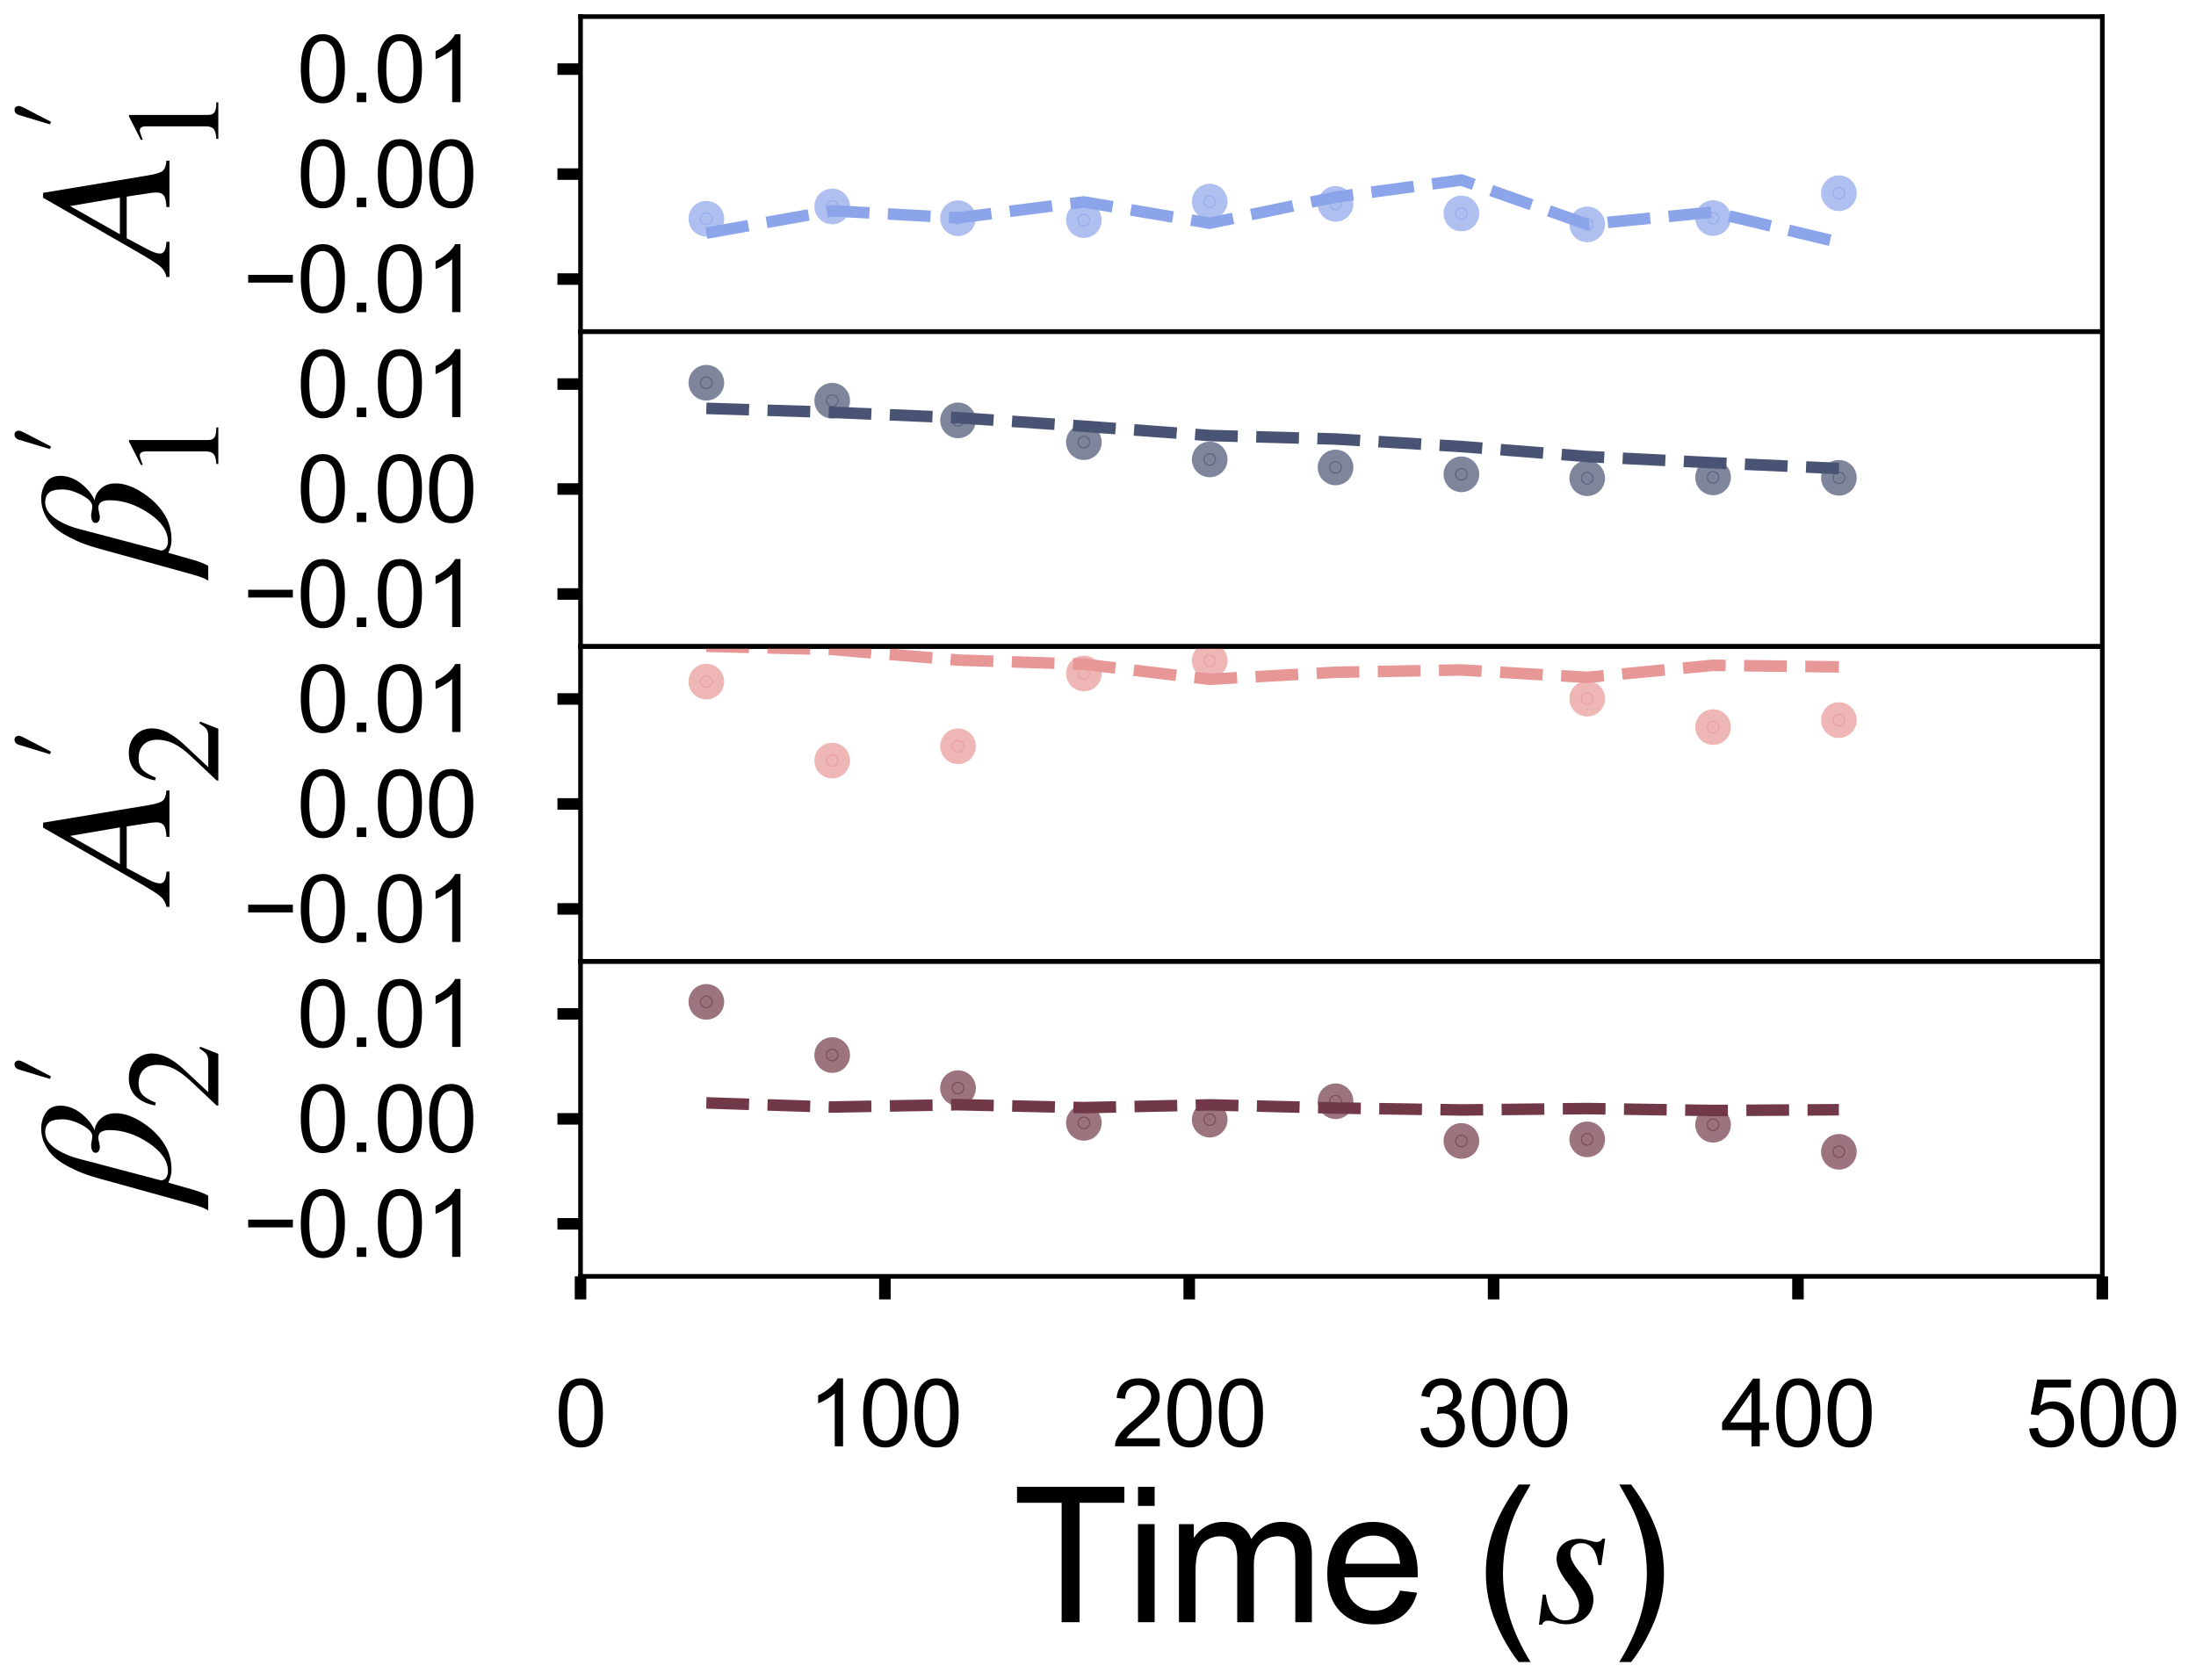 <?xml version="1.0" encoding="utf-8" standalone="no"?>
<!DOCTYPE svg PUBLIC "-//W3C//DTD SVG 1.1//EN"
  "http://www.w3.org/Graphics/SVG/1.1/DTD/svg11.dtd">
<svg xmlns:xlink="http://www.w3.org/1999/xlink" width="95.103pt" height="72.765pt" viewBox="0 0 95.103 72.765" xmlns="http://www.w3.org/2000/svg" version="1.1">
 <defs>
  <style type="text/css">*{stroke-linejoin: round; stroke-linecap: butt}</style>
 </defs>
 <g id="figure_1">
  <g id="patch_1">
   <path d="M 0 72.765 
L 95.103 72.765 
L 95.103 0 
L 0 0 
L 0 72.765 
z
" style="fill: none"/>
  </g>
  <g id="axes_1">
   <g id="patch_2">
    <path d="M 25.141 14.362 
L 91.046 14.362 
L 91.046 0.72 
L 25.141 0.72 
L 25.141 14.362 
z
" style="fill: none"/>
   </g>
   <g id="PathCollection_1">
    <defs>
     <path id="m8ca2739dff" d="M 0 0.274 
C 0.073 0.274 0.142 0.245 0.194 0.194 
C 0.245 0.142 0.274 0.073 0.274 0 
C 0.274 -0.073 0.245 -0.142 0.194 -0.194 
C 0.142 -0.245 0.073 -0.274 0 -0.274 
C -0.073 -0.274 -0.142 -0.245 -0.194 -0.194 
C -0.245 -0.142 -0.274 -0.073 -0.274 0 
C -0.274 0.073 -0.245 0.142 -0.194 0.194 
C -0.142 0.245 -0.073 0.274 0 0.274 
z
" style="stroke: #8ca5ea; stroke-opacity: 0.7"/>
    </defs>
    <g clip-path="url(#p5455410ab9)">
     <use xlink:href="#m8ca2739dff" x="30.59" y="9.475" style="fill: #8ca5ea; fill-opacity: 0.7; stroke: #8ca5ea; stroke-opacity: 0.7"/>
     <use xlink:href="#m8ca2739dff" x="36.04" y="8.943" style="fill: #8ca5ea; fill-opacity: 0.7; stroke: #8ca5ea; stroke-opacity: 0.7"/>
     <use xlink:href="#m8ca2739dff" x="41.489" y="9.451" style="fill: #8ca5ea; fill-opacity: 0.7; stroke: #8ca5ea; stroke-opacity: 0.7"/>
     <use xlink:href="#m8ca2739dff" x="46.94" y="9.533" style="fill: #8ca5ea; fill-opacity: 0.7; stroke: #8ca5ea; stroke-opacity: 0.7"/>
     <use xlink:href="#m8ca2739dff" x="52.389" y="8.732" style="fill: #8ca5ea; fill-opacity: 0.7; stroke: #8ca5ea; stroke-opacity: 0.7"/>
     <use xlink:href="#m8ca2739dff" x="57.839" y="8.831" style="fill: #8ca5ea; fill-opacity: 0.7; stroke: #8ca5ea; stroke-opacity: 0.7"/>
     <use xlink:href="#m8ca2739dff" x="63.289" y="9.248" style="fill: #8ca5ea; fill-opacity: 0.7; stroke: #8ca5ea; stroke-opacity: 0.7"/>
     <use xlink:href="#m8ca2739dff" x="68.738" y="9.72" style="fill: #8ca5ea; fill-opacity: 0.7; stroke: #8ca5ea; stroke-opacity: 0.7"/>
     <use xlink:href="#m8ca2739dff" x="74.189" y="9.446" style="fill: #8ca5ea; fill-opacity: 0.7; stroke: #8ca5ea; stroke-opacity: 0.7"/>
     <use xlink:href="#m8ca2739dff" x="79.638" y="8.37" style="fill: #8ca5ea; fill-opacity: 0.7; stroke: #8ca5ea; stroke-opacity: 0.7"/>
    </g>
   </g>
   <g id="matplotlib.axis_1"/>
   <g id="matplotlib.axis_2">
    <g id="ytick_1">
     <g id="line2d_1">
      <defs>
       <path id="mfdea291e70" d="M 0 0 
L -1 0 
" style="stroke: #000000; stroke-width: 0.5"/>
      </defs>
      <g>
       <use xlink:href="#mfdea291e70" x="25.141" y="12.088" style="stroke: #000000; stroke-width: 0.5"/>
      </g>
     </g>
     <g id="text_1">
      <!-- −0.01 -->
      <g transform="translate(10.52 13.52) scale(0.04 -0.04)">
       <defs>
        <path id="ArialMT-2212" d="M 3381 1997 
L 356 1997 
L 356 2522 
L 3381 2522 
L 3381 1997 
z
" transform="scale(0.016)"/>
        <path id="ArialMT-30" d="M 266 2259 
Q 266 3072 433 3567 
Q 600 4063 929 4331 
Q 1259 4600 1759 4600 
Q 2128 4600 2406 4451 
Q 2684 4303 2865 4023 
Q 3047 3744 3150 3342 
Q 3253 2941 3253 2259 
Q 3253 1453 3087 958 
Q 2922 463 2592 192 
Q 2263 -78 1759 -78 
Q 1097 -78 719 397 
Q 266 969 266 2259 
z
M 844 2259 
Q 844 1131 1108 757 
Q 1372 384 1759 384 
Q 2147 384 2411 759 
Q 2675 1134 2675 2259 
Q 2675 3391 2411 3762 
Q 2147 4134 1753 4134 
Q 1366 4134 1134 3806 
Q 844 3388 844 2259 
z
" transform="scale(0.016)"/>
        <path id="ArialMT-2e" d="M 581 0 
L 581 641 
L 1222 641 
L 1222 0 
L 581 0 
z
" transform="scale(0.016)"/>
        <path id="ArialMT-31" d="M 2384 0 
L 1822 0 
L 1822 3584 
Q 1619 3391 1289 3197 
Q 959 3003 697 2906 
L 697 3450 
Q 1169 3672 1522 3987 
Q 1875 4303 2022 4600 
L 2384 4600 
L 2384 0 
z
" transform="scale(0.016)"/>
       </defs>
       <use xlink:href="#ArialMT-2212"/>
       <use xlink:href="#ArialMT-30" x="58.398"/>
       <use xlink:href="#ArialMT-2e" x="114.014"/>
       <use xlink:href="#ArialMT-30" x="141.797"/>
       <use xlink:href="#ArialMT-31" x="197.412"/>
      </g>
     </g>
    </g>
    <g id="ytick_2">
     <g id="line2d_2">
      <g>
       <use xlink:href="#mfdea291e70" x="25.141" y="7.541" style="stroke: #000000; stroke-width: 0.5"/>
      </g>
     </g>
     <g id="text_2">
      <!-- 0.00 -->
      <g transform="translate(12.856 8.972) scale(0.04 -0.04)">
       <use xlink:href="#ArialMT-30"/>
       <use xlink:href="#ArialMT-2e" x="55.615"/>
       <use xlink:href="#ArialMT-30" x="83.398"/>
       <use xlink:href="#ArialMT-30" x="139.014"/>
      </g>
     </g>
    </g>
    <g id="ytick_3">
     <g id="line2d_3">
      <g>
       <use xlink:href="#mfdea291e70" x="25.141" y="2.994" style="stroke: #000000; stroke-width: 0.5"/>
      </g>
     </g>
     <g id="text_3">
      <!-- 0.01 -->
      <g transform="translate(12.856 4.425) scale(0.04 -0.04)">
       <use xlink:href="#ArialMT-30"/>
       <use xlink:href="#ArialMT-2e" x="55.615"/>
       <use xlink:href="#ArialMT-30" x="83.398"/>
       <use xlink:href="#ArialMT-31" x="139.014"/>
      </g>
     </g>
    </g>
    <g id="text_4">
     <!-- $A_1'$ -->
     <g transform="translate(7.36 11.581) rotate(-90) scale(0.08 -0.08)">
      <defs>
       <path id="STIXGeneral-Italic-41" d="M 3610 0 
L 2042 0 
L 2042 102 
Q 2330 115 2432 192 
Q 2534 269 2534 442 
Q 2534 493 2522 608 
L 2394 1446 
L 986 1446 
L 608 736 
Q 467 474 467 314 
Q 467 122 864 102 
L 864 0 
L -326 0 
L -326 102 
Q -109 147 28 307 
Q 166 467 531 1101 
L 2355 4275 
L 2522 4275 
L 3110 736 
Q 3174 339 3264 230 
Q 3354 122 3610 102 
L 3610 0 
z
M 2362 1677 
L 2074 3360 
L 1120 1677 
L 2362 1677 
z
" transform="scale(0.016)"/>
       <path id="STIXGeneral-Regular-2032" d="M 480 2630 
L 909 4045 
Q 934 4141 960 4195 
Q 986 4250 1043 4294 
Q 1101 4339 1190 4339 
Q 1274 4339 1322 4278 
Q 1370 4218 1370 4128 
Q 1370 4058 1280 3878 
L 602 2573 
L 480 2630 
z
" transform="scale(0.016)"/>
       <path id="STIXGeneral-Regular-31" d="M 2522 0 
L 755 0 
L 755 96 
Q 1107 115 1235 227 
Q 1363 339 1363 608 
L 1363 3482 
Q 1363 3795 1171 3795 
Q 1082 3795 883 3718 
L 710 3654 
L 710 3744 
L 1856 4326 
L 1914 4307 
L 1914 486 
Q 1914 275 2042 185 
Q 2170 96 2522 96 
L 2522 0 
z
" transform="scale(0.016)"/>
      </defs>
      <use xlink:href="#STIXGeneral-Italic-41" transform="translate(0 0.267)"/>
      <use xlink:href="#STIXGeneral-Regular-2032" transform="translate(72.041 35.542) scale(0.7)"/>
      <use xlink:href="#STIXGeneral-Regular-31" transform="translate(61.1 -26.189) scale(0.7)"/>
     </g>
    </g>
   </g>
   <g id="line2d_4">
    <path d="M 30.59 10.098 
L 36.04 9.131 
L 41.489 9.437 
L 46.94 8.747 
L 52.389 9.669 
L 57.839 8.536 
L 63.289 7.798 
L 68.738 9.718 
L 74.189 9.188 
L 79.638 10.497 
" clip-path="url(#p5455410ab9)" style="fill: none; stroke-dasharray: 1.85,0.8; stroke-dashoffset: 0; stroke: #8ca5ea; stroke-width: 0.5"/>
   </g>
   <g id="patch_3">
    <path d="M 25.141 14.362 
L 25.141 0.72 
" style="fill: none; stroke: #000000; stroke-width: 0.2; stroke-linejoin: miter; stroke-linecap: square"/>
   </g>
   <g id="patch_4">
    <path d="M 91.046 14.362 
L 91.046 0.72 
" style="fill: none; stroke: #000000; stroke-width: 0.2; stroke-linejoin: miter; stroke-linecap: square"/>
   </g>
   <g id="patch_5">
    <path d="M 25.141 14.362 
L 91.046 14.362 
" style="fill: none; stroke: #000000; stroke-width: 0.2; stroke-linejoin: miter; stroke-linecap: square"/>
   </g>
   <g id="patch_6">
    <path d="M 25.141 0.72 
L 91.046 0.72 
" style="fill: none; stroke: #000000; stroke-width: 0.2; stroke-linejoin: miter; stroke-linecap: square"/>
   </g>
  </g>
  <g id="axes_2">
   <g id="patch_7">
    <path d="M 25.141 28.003 
L 91.046 28.003 
L 91.046 14.362 
L 25.141 14.362 
L 25.141 28.003 
z
" style="fill: none"/>
   </g>
   <g id="PathCollection_2">
    <defs>
     <path id="mc56a2b2c03" d="M 0 0.274 
C 0.073 0.274 0.142 0.245 0.194 0.194 
C 0.245 0.142 0.274 0.073 0.274 0 
C 0.274 -0.073 0.245 -0.142 0.194 -0.194 
C 0.142 -0.245 0.073 -0.274 0 -0.274 
C -0.073 -0.274 -0.142 -0.245 -0.194 -0.194 
C -0.245 -0.142 -0.274 -0.073 -0.274 0 
C -0.274 0.073 -0.245 0.142 -0.194 0.194 
C -0.142 0.245 -0.073 0.274 0 0.274 
z
" style="stroke: #495373; stroke-opacity: 0.7"/>
    </defs>
    <g clip-path="url(#pc124f0004f)">
     <use xlink:href="#mc56a2b2c03" x="30.59" y="16.578" style="fill: #495373; fill-opacity: 0.7; stroke: #495373; stroke-opacity: 0.7"/>
     <use xlink:href="#mc56a2b2c03" x="36.04" y="17.357" style="fill: #495373; fill-opacity: 0.7; stroke: #495373; stroke-opacity: 0.7"/>
     <use xlink:href="#mc56a2b2c03" x="41.489" y="18.209" style="fill: #495373; fill-opacity: 0.7; stroke: #495373; stroke-opacity: 0.7"/>
     <use xlink:href="#mc56a2b2c03" x="46.94" y="19.153" style="fill: #495373; fill-opacity: 0.7; stroke: #495373; stroke-opacity: 0.7"/>
     <use xlink:href="#mc56a2b2c03" x="52.389" y="19.901" style="fill: #495373; fill-opacity: 0.7; stroke: #495373; stroke-opacity: 0.7"/>
     <use xlink:href="#mc56a2b2c03" x="57.839" y="20.249" style="fill: #495373; fill-opacity: 0.7; stroke: #495373; stroke-opacity: 0.7"/>
     <use xlink:href="#mc56a2b2c03" x="63.289" y="20.546" style="fill: #495373; fill-opacity: 0.7; stroke: #495373; stroke-opacity: 0.7"/>
     <use xlink:href="#mc56a2b2c03" x="68.738" y="20.716" style="fill: #495373; fill-opacity: 0.7; stroke: #495373; stroke-opacity: 0.7"/>
     <use xlink:href="#mc56a2b2c03" x="74.189" y="20.679" style="fill: #495373; fill-opacity: 0.7; stroke: #495373; stroke-opacity: 0.7"/>
     <use xlink:href="#mc56a2b2c03" x="79.638" y="20.697" style="fill: #495373; fill-opacity: 0.7; stroke: #495373; stroke-opacity: 0.7"/>
    </g>
   </g>
   <g id="matplotlib.axis_3"/>
   <g id="matplotlib.axis_4">
    <g id="ytick_4">
     <g id="line2d_5">
      <g>
       <use xlink:href="#mfdea291e70" x="25.141" y="25.73" style="stroke: #000000; stroke-width: 0.5"/>
      </g>
     </g>
     <g id="text_5">
      <!-- −0.01 -->
      <g transform="translate(10.52 27.161) scale(0.04 -0.04)">
       <use xlink:href="#ArialMT-2212"/>
       <use xlink:href="#ArialMT-30" x="58.398"/>
       <use xlink:href="#ArialMT-2e" x="114.014"/>
       <use xlink:href="#ArialMT-30" x="141.797"/>
       <use xlink:href="#ArialMT-31" x="197.412"/>
      </g>
     </g>
    </g>
    <g id="ytick_5">
     <g id="line2d_6">
      <g>
       <use xlink:href="#mfdea291e70" x="25.141" y="21.183" style="stroke: #000000; stroke-width: 0.5"/>
      </g>
     </g>
     <g id="text_6">
      <!-- 0.00 -->
      <g transform="translate(12.856 22.614) scale(0.04 -0.04)">
       <use xlink:href="#ArialMT-30"/>
       <use xlink:href="#ArialMT-2e" x="55.615"/>
       <use xlink:href="#ArialMT-30" x="83.398"/>
       <use xlink:href="#ArialMT-30" x="139.014"/>
      </g>
     </g>
    </g>
    <g id="ytick_6">
     <g id="line2d_7">
      <g>
       <use xlink:href="#mfdea291e70" x="25.141" y="16.635" style="stroke: #000000; stroke-width: 0.5"/>
      </g>
     </g>
     <g id="text_7">
      <!-- 0.01 -->
      <g transform="translate(12.856 18.067) scale(0.04 -0.04)">
       <use xlink:href="#ArialMT-30"/>
       <use xlink:href="#ArialMT-2e" x="55.615"/>
       <use xlink:href="#ArialMT-30" x="83.398"/>
       <use xlink:href="#ArialMT-31" x="139.014"/>
      </g>
     </g>
    </g>
    <g id="text_8">
     <!-- $\beta_1'$ -->
     <g transform="translate(7.36 24.823) rotate(-90) scale(0.08 -0.08)">
      <defs>
       <path id="STIXGeneral-Italic-3b2" d="M -58 -813 
L 819 2355 
Q 902 2662 995 2908 
Q 1088 3155 1235 3433 
Q 1382 3712 1555 3901 
Q 1728 4090 1977 4214 
Q 2227 4339 2515 4339 
Q 2816 4339 3053 4182 
Q 3290 4026 3290 3693 
Q 3290 3328 3037 3001 
Q 2784 2675 2470 2534 
L 2470 2528 
Q 2682 2509 2858 2320 
Q 3034 2131 3034 1818 
Q 3034 1376 2694 873 
Q 2355 371 1901 122 
Q 1562 -70 1107 -70 
Q 922 -70 685 38 
L 442 -813 
Q 352 -1126 243 -1312 
L -256 -1312 
Q -154 -1158 -58 -813 
z
M 1491 3053 
L 762 288 
Q 762 186 848 118 
Q 934 51 1069 51 
Q 1594 51 2029 704 
Q 2464 1357 2464 2029 
Q 2464 2406 2208 2406 
Q 2150 2406 2044 2380 
Q 1939 2355 1888 2355 
Q 1805 2355 1750 2396 
Q 1696 2438 1696 2496 
Q 1696 2650 1978 2650 
Q 1997 2650 2099 2630 
Q 2202 2611 2253 2611 
Q 2451 2611 2640 2969 
Q 2829 3328 2829 3622 
Q 2829 3962 2713 4083 
Q 2598 4205 2400 4205 
Q 2080 4205 1846 3865 
Q 1613 3526 1491 3053 
z
" transform="scale(0.016)"/>
      </defs>
      <use xlink:href="#STIXGeneral-Italic-3b2" transform="translate(0 0.267)"/>
      <use xlink:href="#STIXGeneral-Regular-2032" transform="translate(61.751 35.542) scale(0.7)"/>
      <use xlink:href="#STIXGeneral-Regular-31" transform="translate(50.6 -26.189) scale(0.7)"/>
     </g>
    </g>
   </g>
   <g id="line2d_8">
    <path d="M 30.59 17.689 
L 36.04 17.861 
L 41.489 18.094 
L 46.94 18.462 
L 52.389 18.865 
L 57.839 19.017 
L 63.289 19.342 
L 68.738 19.775 
L 74.189 20.046 
L 79.638 20.293 
" clip-path="url(#pc124f0004f)" style="fill: none; stroke-dasharray: 1.85,0.8; stroke-dashoffset: 0; stroke: #495373; stroke-width: 0.5"/>
   </g>
   <g id="patch_8">
    <path d="M 25.141 28.003 
L 25.141 14.362 
" style="fill: none; stroke: #000000; stroke-width: 0.2; stroke-linejoin: miter; stroke-linecap: square"/>
   </g>
   <g id="patch_9">
    <path d="M 91.046 28.003 
L 91.046 14.362 
" style="fill: none; stroke: #000000; stroke-width: 0.2; stroke-linejoin: miter; stroke-linecap: square"/>
   </g>
   <g id="patch_10">
    <path d="M 25.141 28.003 
L 91.046 28.003 
" style="fill: none; stroke: #000000; stroke-width: 0.2; stroke-linejoin: miter; stroke-linecap: square"/>
   </g>
   <g id="patch_11">
    <path d="M 25.141 14.362 
L 91.046 14.362 
" style="fill: none; stroke: #000000; stroke-width: 0.2; stroke-linejoin: miter; stroke-linecap: square"/>
   </g>
  </g>
  <g id="axes_3">
   <g id="patch_12">
    <path d="M 25.141 41.645 
L 91.046 41.645 
L 91.046 28.003 
L 25.141 28.003 
L 25.141 41.645 
z
" style="fill: none"/>
   </g>
   <g id="PathCollection_3">
    <defs>
     <path id="m507bbd9b5a" d="M 0 0.274 
C 0.073 0.274 0.142 0.245 0.194 0.194 
C 0.245 0.142 0.274 0.073 0.274 0 
C 0.274 -0.073 0.245 -0.142 0.194 -0.194 
C 0.142 -0.245 0.073 -0.274 0 -0.274 
C -0.073 -0.274 -0.142 -0.245 -0.194 -0.194 
C -0.245 -0.142 -0.274 -0.073 -0.274 0 
C -0.274 0.073 -0.245 0.142 -0.194 0.194 
C -0.142 0.245 -0.073 0.274 0 0.274 
z
" style="stroke: #e79796; stroke-opacity: 0.7"/>
    </defs>
    <g clip-path="url(#p1e8c5dcd81)">
     <use xlink:href="#m507bbd9b5a" x="30.59" y="29.525" style="fill: #e79796; fill-opacity: 0.7; stroke: #e79796; stroke-opacity: 0.7"/>
     <use xlink:href="#m507bbd9b5a" x="36.04" y="32.946" style="fill: #e79796; fill-opacity: 0.7; stroke: #e79796; stroke-opacity: 0.7"/>
     <use xlink:href="#m507bbd9b5a" x="41.489" y="32.326" style="fill: #e79796; fill-opacity: 0.7; stroke: #e79796; stroke-opacity: 0.7"/>
     <use xlink:href="#m507bbd9b5a" x="46.94" y="29.173" style="fill: #e79796; fill-opacity: 0.7; stroke: #e79796; stroke-opacity: 0.7"/>
     <use xlink:href="#m507bbd9b5a" x="52.389" y="28.62" style="fill: #e79796; fill-opacity: 0.7; stroke: #e79796; stroke-opacity: 0.7"/>
     <use xlink:href="#m507bbd9b5a" x="57.839" y="26.845" style="fill: #e79796; fill-opacity: 0.7; stroke: #e79796; stroke-opacity: 0.7"/>
     <use xlink:href="#m507bbd9b5a" x="63.289" y="26.839" style="fill: #e79796; fill-opacity: 0.7; stroke: #e79796; stroke-opacity: 0.7"/>
     <use xlink:href="#m507bbd9b5a" x="68.738" y="30.263" style="fill: #e79796; fill-opacity: 0.7; stroke: #e79796; stroke-opacity: 0.7"/>
     <use xlink:href="#m507bbd9b5a" x="74.189" y="31.496" style="fill: #e79796; fill-opacity: 0.7; stroke: #e79796; stroke-opacity: 0.7"/>
     <use xlink:href="#m507bbd9b5a" x="79.638" y="31.193" style="fill: #e79796; fill-opacity: 0.7; stroke: #e79796; stroke-opacity: 0.7"/>
    </g>
   </g>
   <g id="matplotlib.axis_5"/>
   <g id="matplotlib.axis_6">
    <g id="ytick_7">
     <g id="line2d_9">
      <g>
       <use xlink:href="#mfdea291e70" x="25.141" y="39.372" style="stroke: #000000; stroke-width: 0.5"/>
      </g>
     </g>
     <g id="text_9">
      <!-- −0.01 -->
      <g transform="translate(10.52 40.803) scale(0.04 -0.04)">
       <use xlink:href="#ArialMT-2212"/>
       <use xlink:href="#ArialMT-30" x="58.398"/>
       <use xlink:href="#ArialMT-2e" x="114.014"/>
       <use xlink:href="#ArialMT-30" x="141.797"/>
       <use xlink:href="#ArialMT-31" x="197.412"/>
      </g>
     </g>
    </g>
    <g id="ytick_8">
     <g id="line2d_10">
      <g>
       <use xlink:href="#mfdea291e70" x="25.141" y="34.824" style="stroke: #000000; stroke-width: 0.5"/>
      </g>
     </g>
     <g id="text_10">
      <!-- 0.00 -->
      <g transform="translate(12.856 36.256) scale(0.04 -0.04)">
       <use xlink:href="#ArialMT-30"/>
       <use xlink:href="#ArialMT-2e" x="55.615"/>
       <use xlink:href="#ArialMT-30" x="83.398"/>
       <use xlink:href="#ArialMT-30" x="139.014"/>
      </g>
     </g>
    </g>
    <g id="ytick_9">
     <g id="line2d_11">
      <g>
       <use xlink:href="#mfdea291e70" x="25.141" y="30.277" style="stroke: #000000; stroke-width: 0.5"/>
      </g>
     </g>
     <g id="text_11">
      <!-- 0.01 -->
      <g transform="translate(12.856 31.709) scale(0.04 -0.04)">
       <use xlink:href="#ArialMT-30"/>
       <use xlink:href="#ArialMT-2e" x="55.615"/>
       <use xlink:href="#ArialMT-30" x="83.398"/>
       <use xlink:href="#ArialMT-31" x="139.014"/>
      </g>
     </g>
    </g>
    <g id="text_12">
     <!-- $A_2'$ -->
     <g transform="translate(7.36 38.864) rotate(-90) scale(0.08 -0.08)">
      <defs>
       <path id="STIXGeneral-Regular-32" d="M 3034 877 
L 2688 0 
L 186 0 
L 186 77 
L 1325 1286 
Q 1773 1754 1965 2144 
Q 2157 2534 2157 2950 
Q 2157 3379 1920 3616 
Q 1683 3853 1267 3853 
Q 922 3853 720 3673 
Q 518 3494 326 3021 
L 192 3053 
Q 301 3648 630 3987 
Q 960 4326 1523 4326 
Q 2054 4326 2380 4006 
Q 2707 3686 2707 3200 
Q 2707 2477 1888 1613 
L 832 486 
L 2330 486 
Q 2541 486 2665 569 
Q 2790 653 2944 915 
L 3034 877 
z
" transform="scale(0.016)"/>
      </defs>
      <use xlink:href="#STIXGeneral-Italic-41" transform="translate(0 0.267)"/>
      <use xlink:href="#STIXGeneral-Regular-2032" transform="translate(72.041 35.542) scale(0.7)"/>
      <use xlink:href="#STIXGeneral-Regular-32" transform="translate(61.1 -26.189) scale(0.7)"/>
     </g>
    </g>
   </g>
   <g id="line2d_12">
    <path d="M 30.59 27.995 
L 36.04 28.135 
L 41.489 28.593 
L 46.94 28.772 
L 52.389 29.424 
L 57.839 29.121 
L 63.289 29.021 
L 68.738 29.341 
L 74.189 28.819 
L 79.638 28.888 
" clip-path="url(#p1e8c5dcd81)" style="fill: none; stroke-dasharray: 1.85,0.8; stroke-dashoffset: 0; stroke: #e79796; stroke-width: 0.5"/>
   </g>
   <g id="patch_13">
    <path d="M 25.141 41.645 
L 25.141 28.003 
" style="fill: none; stroke: #000000; stroke-width: 0.2; stroke-linejoin: miter; stroke-linecap: square"/>
   </g>
   <g id="patch_14">
    <path d="M 91.046 41.645 
L 91.046 28.003 
" style="fill: none; stroke: #000000; stroke-width: 0.2; stroke-linejoin: miter; stroke-linecap: square"/>
   </g>
   <g id="patch_15">
    <path d="M 25.141 41.645 
L 91.046 41.645 
" style="fill: none; stroke: #000000; stroke-width: 0.2; stroke-linejoin: miter; stroke-linecap: square"/>
   </g>
   <g id="patch_16">
    <path d="M 25.141 28.003 
L 91.046 28.003 
" style="fill: none; stroke: #000000; stroke-width: 0.2; stroke-linejoin: miter; stroke-linecap: square"/>
   </g>
  </g>
  <g id="axes_4">
   <g id="patch_17">
    <path d="M 25.141 55.287 
L 91.046 55.287 
L 91.046 41.645 
L 25.141 41.645 
L 25.141 55.287 
z
" style="fill: none"/>
   </g>
   <g id="PathCollection_4">
    <defs>
     <path id="m8f1d452425" d="M 0 0.274 
C 0.073 0.274 0.142 0.245 0.194 0.194 
C 0.245 0.142 0.274 0.073 0.274 0 
C 0.274 -0.073 0.245 -0.142 0.194 -0.194 
C 0.142 -0.245 0.073 -0.274 0 -0.274 
C -0.073 -0.274 -0.142 -0.245 -0.194 -0.194 
C -0.245 -0.142 -0.274 -0.073 -0.274 0 
C -0.274 0.073 -0.245 0.142 -0.194 0.194 
C -0.142 0.245 -0.073 0.274 0 0.274 
z
" style="stroke: #713948; stroke-opacity: 0.7"/>
    </defs>
    <g clip-path="url(#p3af1678eb1)">
     <use xlink:href="#m8f1d452425" x="30.59" y="43.397" style="fill: #713948; fill-opacity: 0.7; stroke: #713948; stroke-opacity: 0.7"/>
     <use xlink:href="#m8f1d452425" x="36.04" y="45.702" style="fill: #713948; fill-opacity: 0.7; stroke: #713948; stroke-opacity: 0.7"/>
     <use xlink:href="#m8f1d452425" x="41.489" y="47.134" style="fill: #713948; fill-opacity: 0.7; stroke: #713948; stroke-opacity: 0.7"/>
     <use xlink:href="#m8f1d452425" x="46.94" y="48.639" style="fill: #713948; fill-opacity: 0.7; stroke: #713948; stroke-opacity: 0.7"/>
     <use xlink:href="#m8f1d452425" x="52.389" y="48.5" style="fill: #713948; fill-opacity: 0.7; stroke: #713948; stroke-opacity: 0.7"/>
     <use xlink:href="#m8f1d452425" x="57.839" y="47.703" style="fill: #713948; fill-opacity: 0.7; stroke: #713948; stroke-opacity: 0.7"/>
     <use xlink:href="#m8f1d452425" x="63.289" y="49.422" style="fill: #713948; fill-opacity: 0.7; stroke: #713948; stroke-opacity: 0.7"/>
     <use xlink:href="#m8f1d452425" x="68.738" y="49.353" style="fill: #713948; fill-opacity: 0.7; stroke: #713948; stroke-opacity: 0.7"/>
     <use xlink:href="#m8f1d452425" x="74.189" y="48.721" style="fill: #713948; fill-opacity: 0.7; stroke: #713948; stroke-opacity: 0.7"/>
     <use xlink:href="#m8f1d452425" x="79.638" y="49.893" style="fill: #713948; fill-opacity: 0.7; stroke: #713948; stroke-opacity: 0.7"/>
    </g>
   </g>
   <g id="matplotlib.axis_7">
    <g id="xtick_1">
     <g id="line2d_13">
      <defs>
       <path id="maba8def6bb" d="M 0 0 
L 0 1 
" style="stroke: #000000; stroke-width: 0.5"/>
      </defs>
      <g>
       <use xlink:href="#maba8def6bb" x="25.141" y="55.287" style="stroke: #000000; stroke-width: 0.5"/>
      </g>
     </g>
     <g id="text_13">
      <!-- 0 -->
      <g transform="translate(24.028 62.65) scale(0.04 -0.04)">
       <use xlink:href="#ArialMT-30"/>
      </g>
     </g>
    </g>
    <g id="xtick_2">
     <g id="line2d_14">
      <g>
       <use xlink:href="#maba8def6bb" x="38.322" y="55.287" style="stroke: #000000; stroke-width: 0.5"/>
      </g>
     </g>
     <g id="text_14">
      <!-- 100 -->
      <g transform="translate(34.985 62.65) scale(0.04 -0.04)">
       <use xlink:href="#ArialMT-31"/>
       <use xlink:href="#ArialMT-30" x="55.615"/>
       <use xlink:href="#ArialMT-30" x="111.23"/>
      </g>
     </g>
    </g>
    <g id="xtick_3">
     <g id="line2d_15">
      <g>
       <use xlink:href="#maba8def6bb" x="51.503" y="55.287" style="stroke: #000000; stroke-width: 0.5"/>
      </g>
     </g>
     <g id="text_15">
      <!-- 200 -->
      <g transform="translate(48.166 62.65) scale(0.04 -0.04)">
       <defs>
        <path id="ArialMT-32" d="M 3222 541 
L 3222 0 
L 194 0 
Q 188 203 259 391 
Q 375 700 629 1000 
Q 884 1300 1366 1694 
Q 2113 2306 2375 2664 
Q 2638 3022 2638 3341 
Q 2638 3675 2398 3904 
Q 2159 4134 1775 4134 
Q 1369 4134 1125 3890 
Q 881 3647 878 3216 
L 300 3275 
Q 359 3922 746 4261 
Q 1134 4600 1788 4600 
Q 2447 4600 2831 4234 
Q 3216 3869 3216 3328 
Q 3216 3053 3103 2787 
Q 2991 2522 2730 2228 
Q 2469 1934 1863 1422 
Q 1356 997 1212 845 
Q 1069 694 975 541 
L 3222 541 
z
" transform="scale(0.016)"/>
       </defs>
       <use xlink:href="#ArialMT-32"/>
       <use xlink:href="#ArialMT-30" x="55.615"/>
       <use xlink:href="#ArialMT-30" x="111.23"/>
      </g>
     </g>
    </g>
    <g id="xtick_4">
     <g id="line2d_16">
      <g>
       <use xlink:href="#maba8def6bb" x="64.684" y="55.287" style="stroke: #000000; stroke-width: 0.5"/>
      </g>
     </g>
     <g id="text_16">
      <!-- 300 -->
      <g transform="translate(61.347 62.65) scale(0.04 -0.04)">
       <defs>
        <path id="ArialMT-33" d="M 269 1209 
L 831 1284 
Q 928 806 1161 595 
Q 1394 384 1728 384 
Q 2125 384 2398 659 
Q 2672 934 2672 1341 
Q 2672 1728 2419 1979 
Q 2166 2231 1775 2231 
Q 1616 2231 1378 2169 
L 1441 2663 
Q 1497 2656 1531 2656 
Q 1891 2656 2178 2843 
Q 2466 3031 2466 3422 
Q 2466 3731 2256 3934 
Q 2047 4138 1716 4138 
Q 1388 4138 1169 3931 
Q 950 3725 888 3313 
L 325 3413 
Q 428 3978 793 4289 
Q 1159 4600 1703 4600 
Q 2078 4600 2393 4439 
Q 2709 4278 2876 4000 
Q 3044 3722 3044 3409 
Q 3044 3113 2884 2869 
Q 2725 2625 2413 2481 
Q 2819 2388 3044 2092 
Q 3269 1797 3269 1353 
Q 3269 753 2831 336 
Q 2394 -81 1725 -81 
Q 1122 -81 723 278 
Q 325 638 269 1209 
z
" transform="scale(0.016)"/>
       </defs>
       <use xlink:href="#ArialMT-33"/>
       <use xlink:href="#ArialMT-30" x="55.615"/>
       <use xlink:href="#ArialMT-30" x="111.23"/>
      </g>
     </g>
    </g>
    <g id="xtick_5">
     <g id="line2d_17">
      <g>
       <use xlink:href="#maba8def6bb" x="77.865" y="55.287" style="stroke: #000000; stroke-width: 0.5"/>
      </g>
     </g>
     <g id="text_17">
      <!-- 400 -->
      <g transform="translate(74.528 62.65) scale(0.04 -0.04)">
       <defs>
        <path id="ArialMT-34" d="M 2069 0 
L 2069 1097 
L 81 1097 
L 81 1613 
L 2172 4581 
L 2631 4581 
L 2631 1613 
L 3250 1613 
L 3250 1097 
L 2631 1097 
L 2631 0 
L 2069 0 
z
M 2069 1613 
L 2069 3678 
L 634 1613 
L 2069 1613 
z
" transform="scale(0.016)"/>
       </defs>
       <use xlink:href="#ArialMT-34"/>
       <use xlink:href="#ArialMT-30" x="55.615"/>
       <use xlink:href="#ArialMT-30" x="111.23"/>
      </g>
     </g>
    </g>
    <g id="xtick_6">
     <g id="line2d_18">
      <g>
       <use xlink:href="#maba8def6bb" x="91.046" y="55.287" style="stroke: #000000; stroke-width: 0.5"/>
      </g>
     </g>
     <g id="text_18">
      <!-- 500 -->
      <g transform="translate(87.71 62.65) scale(0.04 -0.04)">
       <defs>
        <path id="ArialMT-35" d="M 266 1200 
L 856 1250 
Q 922 819 1161 601 
Q 1400 384 1738 384 
Q 2144 384 2425 690 
Q 2706 997 2706 1503 
Q 2706 1984 2436 2262 
Q 2166 2541 1728 2541 
Q 1456 2541 1237 2417 
Q 1019 2294 894 2097 
L 366 2166 
L 809 4519 
L 3088 4519 
L 3088 3981 
L 1259 3981 
L 1013 2750 
Q 1425 3038 1878 3038 
Q 2478 3038 2890 2622 
Q 3303 2206 3303 1553 
Q 3303 931 2941 478 
Q 2500 -78 1738 -78 
Q 1113 -78 717 272 
Q 322 622 266 1200 
z
" transform="scale(0.016)"/>
       </defs>
       <use xlink:href="#ArialMT-35"/>
       <use xlink:href="#ArialMT-30" x="55.615"/>
       <use xlink:href="#ArialMT-30" x="111.23"/>
      </g>
     </g>
    </g>
    <g id="text_19">
     <!-- Time ($s$) -->
     <g transform="translate(43.853 70.285) scale(0.08 -0.08)">
      <defs>
       <path id="ArialMT-54" d="M 1659 0 
L 1659 4041 
L 150 4041 
L 150 4581 
L 3781 4581 
L 3781 4041 
L 2266 4041 
L 2266 0 
L 1659 0 
z
" transform="scale(0.016)"/>
       <path id="ArialMT-69" d="M 425 3934 
L 425 4581 
L 988 4581 
L 988 3934 
L 425 3934 
z
M 425 0 
L 425 3319 
L 988 3319 
L 988 0 
L 425 0 
z
" transform="scale(0.016)"/>
       <path id="ArialMT-6d" d="M 422 0 
L 422 3319 
L 925 3319 
L 925 2853 
Q 1081 3097 1340 3245 
Q 1600 3394 1931 3394 
Q 2300 3394 2536 3241 
Q 2772 3088 2869 2813 
Q 3263 3394 3894 3394 
Q 4388 3394 4653 3120 
Q 4919 2847 4919 2278 
L 4919 0 
L 4359 0 
L 4359 2091 
Q 4359 2428 4304 2576 
Q 4250 2725 4106 2815 
Q 3963 2906 3769 2906 
Q 3419 2906 3187 2673 
Q 2956 2441 2956 1928 
L 2956 0 
L 2394 0 
L 2394 2156 
Q 2394 2531 2256 2718 
Q 2119 2906 1806 2906 
Q 1569 2906 1367 2781 
Q 1166 2656 1075 2415 
Q 984 2175 984 1722 
L 984 0 
L 422 0 
z
" transform="scale(0.016)"/>
       <path id="ArialMT-65" d="M 2694 1069 
L 3275 997 
Q 3138 488 2766 206 
Q 2394 -75 1816 -75 
Q 1088 -75 661 373 
Q 234 822 234 1631 
Q 234 2469 665 2931 
Q 1097 3394 1784 3394 
Q 2450 3394 2872 2941 
Q 3294 2488 3294 1666 
Q 3294 1616 3291 1516 
L 816 1516 
Q 847 969 1125 678 
Q 1403 388 1819 388 
Q 2128 388 2347 550 
Q 2566 713 2694 1069 
z
M 847 1978 
L 2700 1978 
Q 2663 2397 2488 2606 
Q 2219 2931 1791 2931 
Q 1403 2931 1139 2672 
Q 875 2413 847 1978 
z
" transform="scale(0.016)"/>
       <path id="ArialMT-20" transform="scale(0.016)"/>
       <path id="ArialMT-28" d="M 1497 -1347 
Q 1031 -759 709 28 
Q 388 816 388 1659 
Q 388 2403 628 3084 
Q 909 3875 1497 4659 
L 1900 4659 
Q 1522 4009 1400 3731 
Q 1209 3300 1100 2831 
Q 966 2247 966 1656 
Q 966 153 1900 -1347 
L 1497 -1347 
z
" transform="scale(0.016)"/>
       <path id="STIXGeneral-Italic-73" d="M 2342 2829 
L 2214 1933 
L 2112 1933 
Q 2022 2675 1542 2675 
Q 1370 2675 1267 2579 
Q 1165 2483 1165 2310 
Q 1165 2067 1510 1658 
Q 1946 1152 1946 787 
Q 1946 397 1686 163 
Q 1427 -70 1024 -70 
Q 838 -70 672 -6 
Q 538 51 390 51 
Q 262 51 205 -83 
L 102 -83 
L 230 934 
L 333 934 
Q 461 64 973 64 
Q 1203 64 1331 192 
Q 1459 320 1459 557 
Q 1459 845 1101 1293 
Q 698 1798 698 2131 
Q 698 2451 909 2636 
Q 1120 2822 1472 2822 
Q 1600 2822 1830 2758 
Q 1971 2714 2061 2714 
Q 2189 2714 2253 2829 
L 2342 2829 
z
" transform="scale(0.016)"/>
       <path id="ArialMT-29" d="M 791 -1347 
L 388 -1347 
Q 1322 153 1322 1656 
Q 1322 2244 1188 2822 
Q 1081 3291 891 3722 
Q 769 4003 388 4659 
L 791 4659 
Q 1378 3875 1659 3084 
Q 1900 2403 1900 1659 
Q 1900 816 1576 28 
Q 1253 -759 791 -1347 
z
" transform="scale(0.016)"/>
      </defs>
      <use xlink:href="#ArialMT-54" transform="translate(0 0.203)"/>
      <use xlink:href="#ArialMT-69" transform="translate(61.084 0.203)"/>
      <use xlink:href="#ArialMT-6d" transform="translate(83.301 0.203)"/>
      <use xlink:href="#ArialMT-65" transform="translate(166.602 0.203)"/>
      <use xlink:href="#ArialMT-20" transform="translate(222.217 0.203)"/>
      <use xlink:href="#ArialMT-28" transform="translate(250 0.203)"/>
      <use xlink:href="#STIXGeneral-Italic-73" transform="translate(283.301 0.203)"/>
      <use xlink:href="#ArialMT-29" transform="translate(322.201 0.203)"/>
     </g>
    </g>
   </g>
   <g id="matplotlib.axis_8">
    <g id="ytick_10">
     <g id="line2d_19">
      <g>
       <use xlink:href="#mfdea291e70" x="25.141" y="53.013" style="stroke: #000000; stroke-width: 0.5"/>
      </g>
     </g>
     <g id="text_20">
      <!-- −0.01 -->
      <g transform="translate(10.52 54.445) scale(0.04 -0.04)">
       <use xlink:href="#ArialMT-2212"/>
       <use xlink:href="#ArialMT-30" x="58.398"/>
       <use xlink:href="#ArialMT-2e" x="114.014"/>
       <use xlink:href="#ArialMT-30" x="141.797"/>
       <use xlink:href="#ArialMT-31" x="197.412"/>
      </g>
     </g>
    </g>
    <g id="ytick_11">
     <g id="line2d_20">
      <g>
       <use xlink:href="#mfdea291e70" x="25.141" y="48.466" style="stroke: #000000; stroke-width: 0.5"/>
      </g>
     </g>
     <g id="text_21">
      <!-- 0.00 -->
      <g transform="translate(12.856 49.898) scale(0.04 -0.04)">
       <use xlink:href="#ArialMT-30"/>
       <use xlink:href="#ArialMT-2e" x="55.615"/>
       <use xlink:href="#ArialMT-30" x="83.398"/>
       <use xlink:href="#ArialMT-30" x="139.014"/>
      </g>
     </g>
    </g>
    <g id="ytick_12">
     <g id="line2d_21">
      <g>
       <use xlink:href="#mfdea291e70" x="25.141" y="43.919" style="stroke: #000000; stroke-width: 0.5"/>
      </g>
     </g>
     <g id="text_22">
      <!-- 0.01 -->
      <g transform="translate(12.856 45.35) scale(0.04 -0.04)">
       <use xlink:href="#ArialMT-30"/>
       <use xlink:href="#ArialMT-2e" x="55.615"/>
       <use xlink:href="#ArialMT-30" x="83.398"/>
       <use xlink:href="#ArialMT-31" x="139.014"/>
      </g>
     </g>
    </g>
    <g id="text_23">
     <!-- $\beta_2'$ -->
     <g transform="translate(7.36 52.106) rotate(-90) scale(0.08 -0.08)">
      <use xlink:href="#STIXGeneral-Italic-3b2" transform="translate(0 0.267)"/>
      <use xlink:href="#STIXGeneral-Regular-2032" transform="translate(61.751 35.542) scale(0.7)"/>
      <use xlink:href="#STIXGeneral-Regular-32" transform="translate(50.6 -26.189) scale(0.7)"/>
     </g>
    </g>
   </g>
   <g id="line2d_22">
    <path d="M 30.59 47.774 
L 36.04 47.953 
L 41.489 47.852 
L 46.94 47.979 
L 52.389 47.86 
L 57.839 47.996 
L 63.289 48.08 
L 68.738 48.02 
L 74.189 48.103 
L 79.638 48.07 
" clip-path="url(#p3af1678eb1)" style="fill: none; stroke-dasharray: 1.85,0.8; stroke-dashoffset: 0; stroke: #713948; stroke-width: 0.5"/>
   </g>
   <g id="patch_18">
    <path d="M 25.141 55.287 
L 25.141 41.645 
" style="fill: none; stroke: #000000; stroke-width: 0.2; stroke-linejoin: miter; stroke-linecap: square"/>
   </g>
   <g id="patch_19">
    <path d="M 91.046 55.287 
L 91.046 41.645 
" style="fill: none; stroke: #000000; stroke-width: 0.2; stroke-linejoin: miter; stroke-linecap: square"/>
   </g>
   <g id="patch_20">
    <path d="M 25.141 55.287 
L 91.046 55.287 
" style="fill: none; stroke: #000000; stroke-width: 0.2; stroke-linejoin: miter; stroke-linecap: square"/>
   </g>
   <g id="patch_21">
    <path d="M 25.141 41.645 
L 91.046 41.645 
" style="fill: none; stroke: #000000; stroke-width: 0.2; stroke-linejoin: miter; stroke-linecap: square"/>
   </g>
  </g>
 </g>
 <defs>
  <clipPath id="p5455410ab9">
   <rect x="25.141" y="0.72" width="65.906" height="13.642"/>
  </clipPath>
  <clipPath id="pc124f0004f">
   <rect x="25.141" y="14.362" width="65.906" height="13.642"/>
  </clipPath>
  <clipPath id="p1e8c5dcd81">
   <rect x="25.141" y="28.003" width="65.906" height="13.642"/>
  </clipPath>
  <clipPath id="p3af1678eb1">
   <rect x="25.141" y="41.645" width="65.906" height="13.642"/>
  </clipPath>
 </defs>
</svg>

